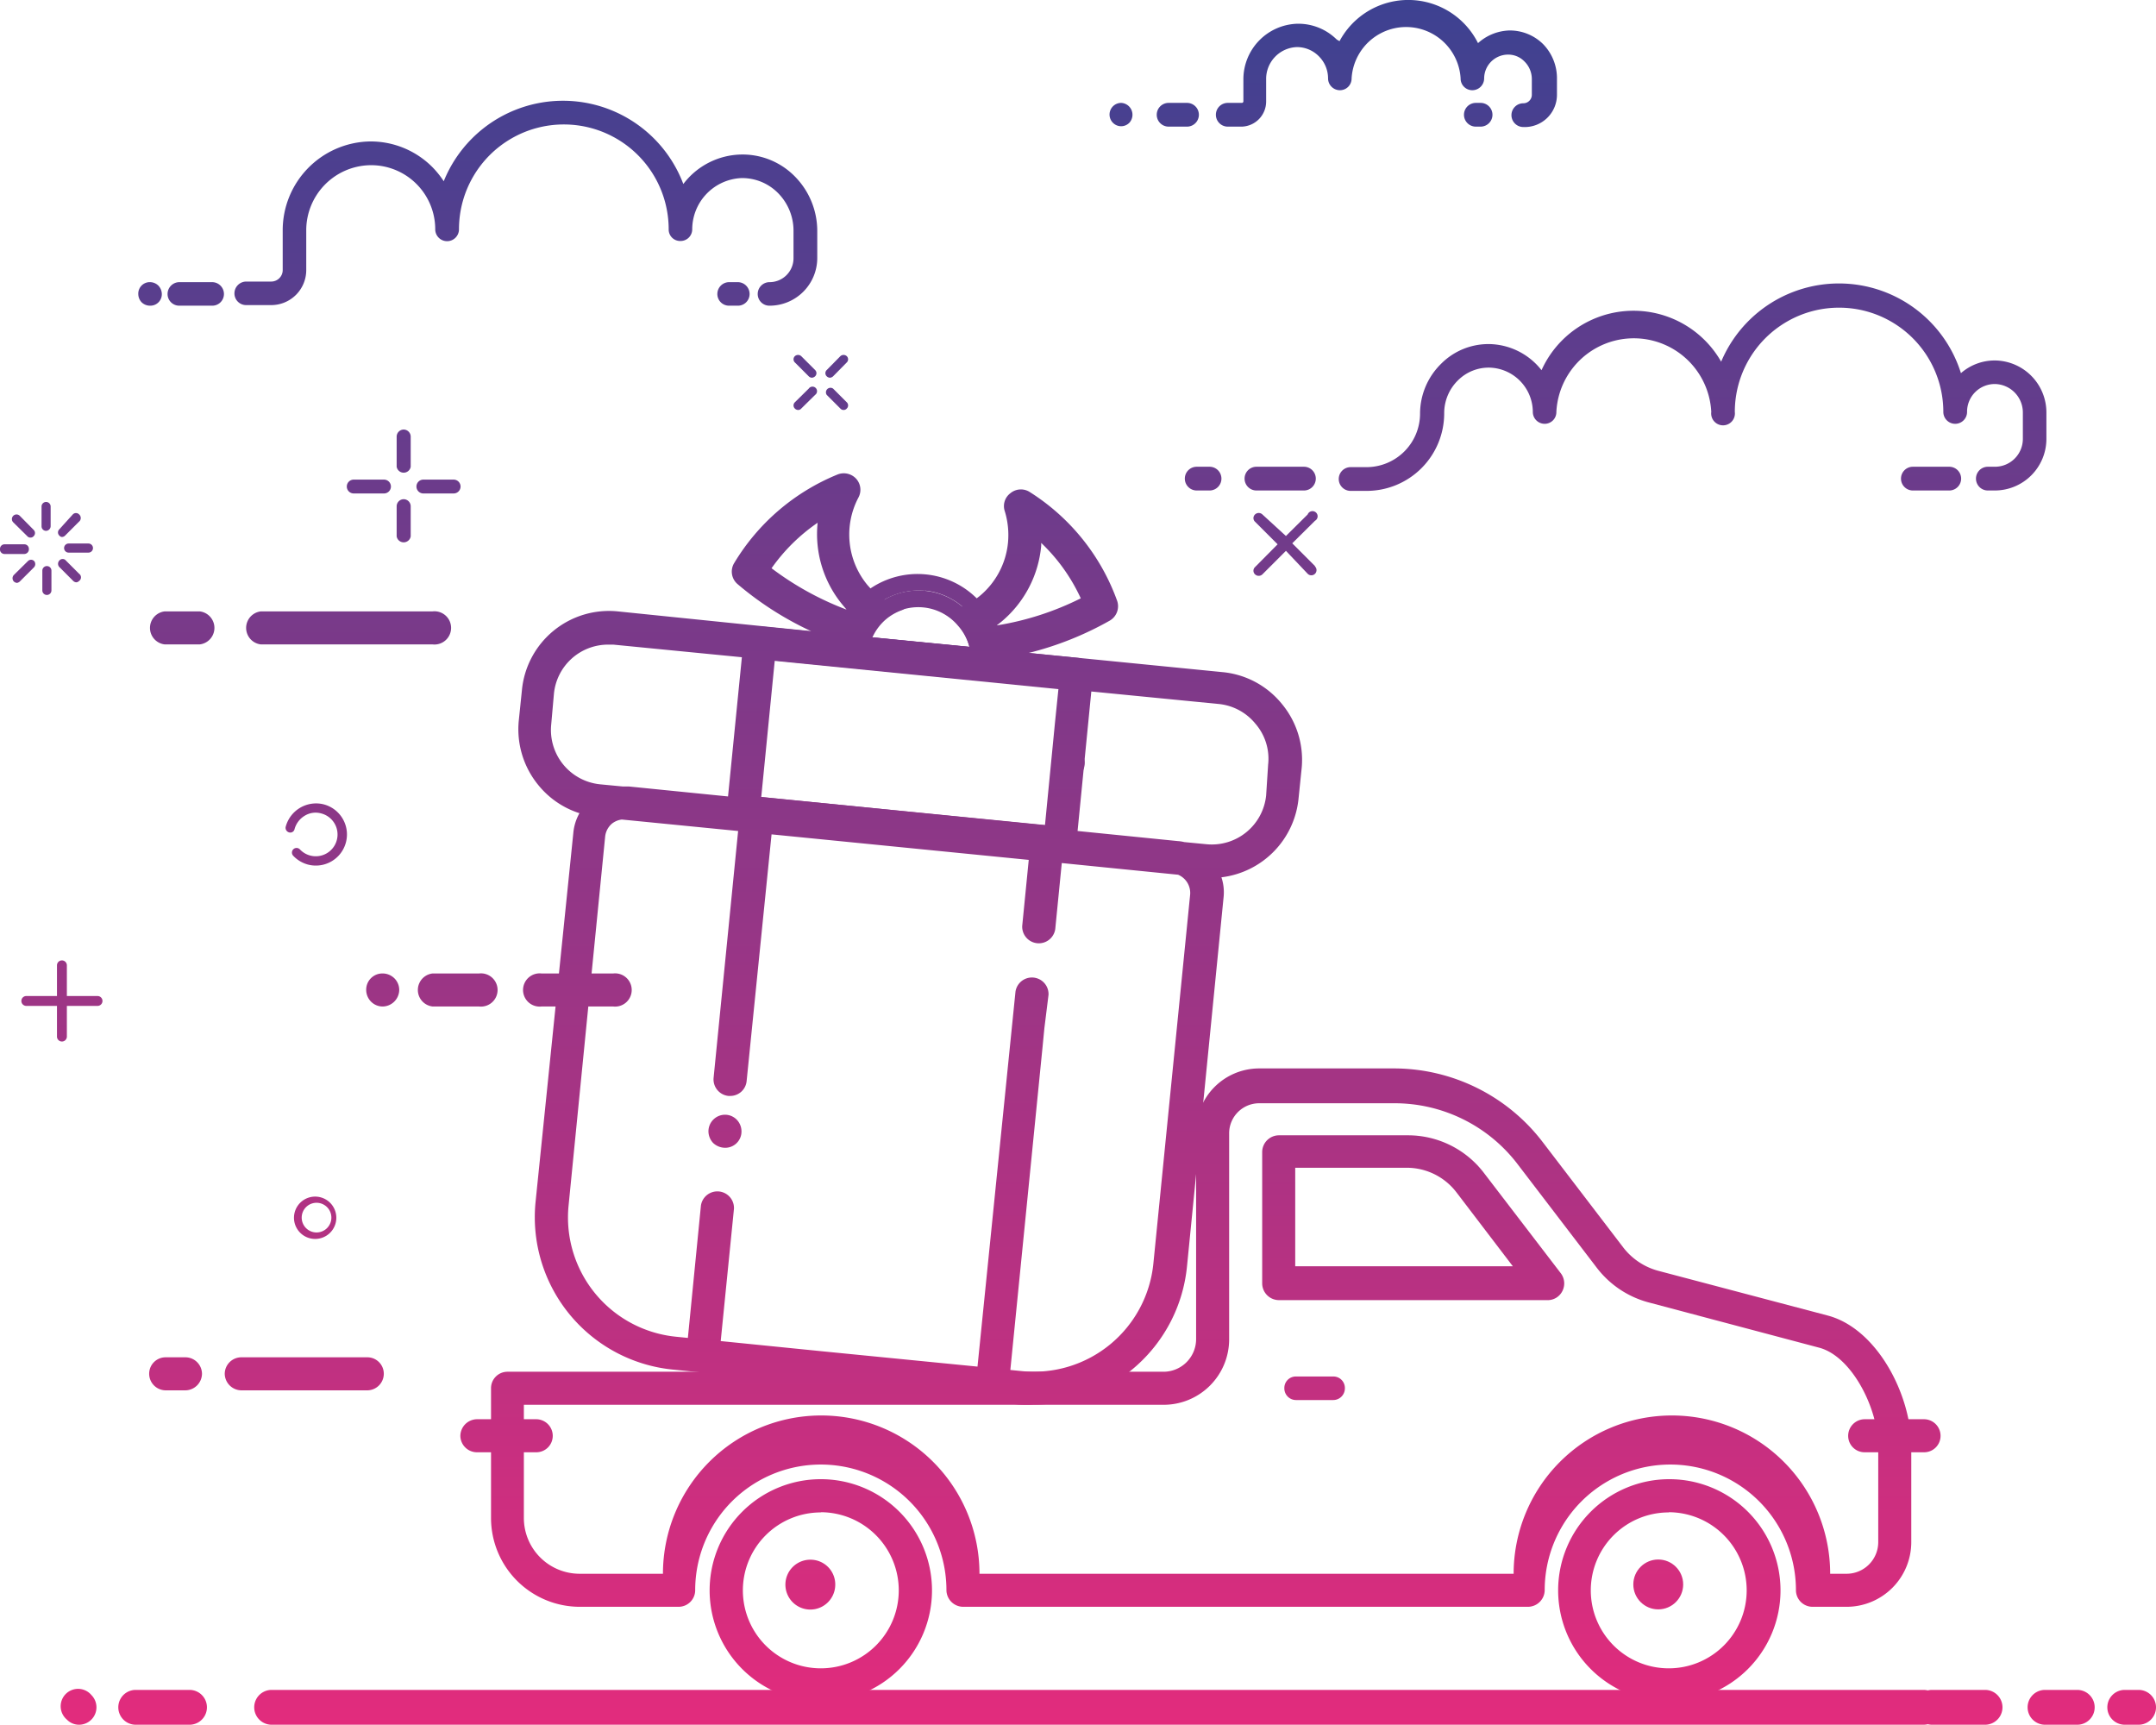 <svg xmlns="http://www.w3.org/2000/svg" xmlns:xlink="http://www.w3.org/1999/xlink" viewBox="0 0 108.98 87.17"><defs><style>.cls-1{fill:url(#linear-gradient);}.cls-2{fill:url(#linear-gradient-2);}.cls-3{fill:url(#linear-gradient-3);}.cls-4{fill:url(#linear-gradient-4);}.cls-5{fill:url(#linear-gradient-5);}.cls-6{fill:url(#linear-gradient-6);}.cls-7{fill:url(#linear-gradient-7);}.cls-8{fill:url(#linear-gradient-8);}.cls-9{fill:url(#linear-gradient-9);}.cls-10{fill:url(#linear-gradient-10);}.cls-11{fill:url(#linear-gradient-11);}.cls-12{fill:url(#linear-gradient-12);}.cls-13{fill:url(#linear-gradient-13);}.cls-14{fill:url(#linear-gradient-14);}.cls-15{fill:url(#linear-gradient-15);}.cls-16{fill:url(#linear-gradient-16);}.cls-17{fill:url(#linear-gradient-17);}.cls-18{fill:url(#linear-gradient-18);}.cls-19{fill:url(#linear-gradient-19);}.cls-20{fill:url(#linear-gradient-20);}.cls-21{fill:url(#linear-gradient-21);}.cls-22{fill:url(#linear-gradient-22);}.cls-23{fill:url(#linear-gradient-23);}.cls-24{fill:url(#linear-gradient-24);}.cls-25{fill:url(#linear-gradient-25);}.cls-26{fill:url(#linear-gradient-26);}.cls-27{fill:url(#linear-gradient-27);}.cls-28{fill:url(#linear-gradient-28);}.cls-29{fill:url(#linear-gradient-29);}.cls-30{fill:url(#linear-gradient-30);}.cls-31{fill:url(#linear-gradient-31);}.cls-32{fill:url(#linear-gradient-32);}.cls-33{fill:url(#linear-gradient-33);}.cls-34{fill:url(#linear-gradient-34);}.cls-35{fill:url(#linear-gradient-35);}.cls-36{fill:url(#linear-gradient-36);}.cls-37{fill:url(#linear-gradient-37);}.cls-38{fill:url(#linear-gradient-38);}.cls-39{fill:url(#linear-gradient-39);}.cls-40{fill:url(#linear-gradient-40);}.cls-41{fill:url(#linear-gradient-41);}.cls-42{fill:url(#linear-gradient-42);}.cls-43{fill:url(#linear-gradient-43);}.cls-44{fill:url(#linear-gradient-44);}.cls-45{fill:url(#linear-gradient-45);}.cls-46{fill:url(#linear-gradient-46);}.cls-47{fill:url(#linear-gradient-47);}.cls-48{fill:url(#linear-gradient-48);}.cls-49{fill:url(#linear-gradient-49);}.cls-50{fill:url(#linear-gradient-50);}.cls-51{fill:url(#linear-gradient-51);}.cls-52{fill:url(#linear-gradient-52);}.cls-53{fill:url(#linear-gradient-53);}.cls-54{fill:url(#linear-gradient-54);}.cls-55{fill:url(#linear-gradient-55);}.cls-56{fill:url(#linear-gradient-56);}.cls-57{fill:url(#linear-gradient-57);}.cls-58{fill:url(#linear-gradient-58);}.cls-59{fill:url(#linear-gradient-59);}.cls-60{fill:url(#linear-gradient-60);}.cls-61{fill:url(#linear-gradient-61);}.cls-62{fill:url(#linear-gradient-62);}.cls-63{fill:url(#linear-gradient-63);}.cls-64{fill:url(#linear-gradient-64);}.cls-65{fill:url(#linear-gradient-65);}</style><linearGradient id="linear-gradient" x1="107.75" y1="86.29" x2="107.75" y2="86.29" gradientUnits="userSpaceOnUse"><stop offset="0" stop-color="#ee2a7b"/><stop offset="0.43" stop-color="#1c4695"/><stop offset="1" stop-color="#0073ad"/></linearGradient><linearGradient id="linear-gradient-2" x1="107.75" y1="93.46" x2="107.75" y2="-164.89" xlink:href="#linear-gradient"/><linearGradient id="linear-gradient-3" x1="104.16" y1="86.29" x2="104.16" y2="86.29" xlink:href="#linear-gradient"/><linearGradient id="linear-gradient-4" x1="104.16" y1="93.46" x2="104.16" y2="-164.89" xlink:href="#linear-gradient"/><linearGradient id="linear-gradient-5" x1="99" y1="86.29" x2="99" y2="86.29" xlink:href="#linear-gradient"/><linearGradient id="linear-gradient-6" x1="99" y1="93.46" x2="99" y2="-164.89" xlink:href="#linear-gradient"/><linearGradient id="linear-gradient-7" x1="55.48" y1="86.29" x2="55.48" y2="86.29" xlink:href="#linear-gradient"/><linearGradient id="linear-gradient-8" x1="55.48" y1="93.46" x2="55.48" y2="-164.89" xlink:href="#linear-gradient"/><linearGradient id="linear-gradient-9" x1="8.22" y1="86.29" x2="8.22" y2="86.29" xlink:href="#linear-gradient"/><linearGradient id="linear-gradient-10" x1="8.22" y1="93.46" x2="8.22" y2="-164.89" xlink:href="#linear-gradient"/><linearGradient id="linear-gradient-11" x1="4" y1="93.46" x2="4" y2="-164.89" xlink:href="#linear-gradient"/><linearGradient id="linear-gradient-12" x1="41.49" y1="93.46" x2="41.49" y2="-164.88" xlink:href="#linear-gradient"/><linearGradient id="linear-gradient-13" x1="71.41" y1="93.46" x2="71.41" y2="-164.88" xlink:href="#linear-gradient"/><linearGradient id="linear-gradient-14" x1="60.71" y1="93.46" x2="60.71" y2="-164.88" xlink:href="#linear-gradient"/><linearGradient id="linear-gradient-15" x1="66.45" y1="93.46" x2="66.45" y2="-164.89" xlink:href="#linear-gradient"/><linearGradient id="linear-gradient-16" x1="40.97" y1="93.46" x2="40.97" y2="-164.88" xlink:href="#linear-gradient"/><linearGradient id="linear-gradient-17" x1="84.35" y1="93.46" x2="84.35" y2="-164.88" xlink:href="#linear-gradient"/><linearGradient id="linear-gradient-18" x1="83.82" y1="93.46" x2="83.82" y2="-164.88" xlink:href="#linear-gradient"/><linearGradient id="linear-gradient-19" x1="25.63" y1="93.46" x2="25.63" y2="-164.88" xlink:href="#linear-gradient"/><linearGradient id="linear-gradient-20" x1="95.78" y1="93.46" x2="95.78" y2="-164.88" xlink:href="#linear-gradient"/><linearGradient id="linear-gradient-21" x1="46.43" y1="93.46" x2="46.43" y2="-164.88" xlink:href="#linear-gradient"/><linearGradient id="linear-gradient-22" x1="45.99" y1="93.46" x2="45.99" y2="-164.88" xlink:href="#linear-gradient"/><linearGradient id="linear-gradient-23" x1="51.91" y1="93.46" x2="51.91" y2="-164.89" xlink:href="#linear-gradient"/><linearGradient id="linear-gradient-24" x1="53.97" y1="93.46" x2="53.97" y2="-164.88" xlink:href="#linear-gradient"/><linearGradient id="linear-gradient-25" x1="36.65" y1="93.46" x2="36.65" y2="-164.88" xlink:href="#linear-gradient"/><linearGradient id="linear-gradient-26" x1="45.98" y1="93.46" x2="45.98" y2="-164.88" xlink:href="#linear-gradient"/><linearGradient id="linear-gradient-27" x1="8.85" y1="93.46" x2="8.85" y2="-164.88" xlink:href="#linear-gradient"/><linearGradient id="linear-gradient-28" x1="15.38" y1="93.46" x2="15.38" y2="-164.88" xlink:href="#linear-gradient"/><linearGradient id="linear-gradient-29" x1="23.05" y1="93.46" x2="23.05" y2="-164.89" xlink:href="#linear-gradient"/><linearGradient id="linear-gradient-30" x1="29.16" y1="93.46" x2="29.16" y2="-164.89" xlink:href="#linear-gradient"/><linearGradient id="linear-gradient-31" x1="19.34" y1="93.46" x2="19.34" y2="-164.88" xlink:href="#linear-gradient"/><linearGradient id="linear-gradient-32" x1="9.21" y1="93.46" x2="9.21" y2="-164.88" xlink:href="#linear-gradient"/><linearGradient id="linear-gradient-33" x1="17.53" y1="93.46" x2="17.53" y2="-164.88" xlink:href="#linear-gradient"/><linearGradient id="linear-gradient-34" x1="37.07" y1="93.46" x2="37.07" y2="-164.88" xlink:href="#linear-gradient"/><linearGradient id="linear-gradient-35" x1="26.58" y1="93.46" x2="26.58" y2="-164.88" xlink:href="#linear-gradient"/><linearGradient id="linear-gradient-36" x1="9.89" y1="93.46" x2="9.89" y2="-164.88" xlink:href="#linear-gradient"/><linearGradient id="linear-gradient-37" x1="7.59" y1="93.46" x2="7.59" y2="-164.89" xlink:href="#linear-gradient"/><linearGradient id="linear-gradient-38" x1="74.72" y1="93.46" x2="74.72" y2="-164.88" xlink:href="#linear-gradient"/><linearGradient id="linear-gradient-39" x1="70.08" y1="93.46" x2="70.08" y2="-164.88" xlink:href="#linear-gradient"/><linearGradient id="linear-gradient-40" x1="59.53" y1="93.46" x2="59.53" y2="-164.88" xlink:href="#linear-gradient"/><linearGradient id="linear-gradient-41" x1="56.67" y1="93.46" x2="56.67" y2="-164.88" xlink:href="#linear-gradient"/><linearGradient id="linear-gradient-42" x1="85.57" y1="93.46" x2="85.57" y2="-164.88" xlink:href="#linear-gradient"/><linearGradient id="linear-gradient-43" x1="60.82" y1="93.46" x2="60.82" y2="-164.88" xlink:href="#linear-gradient"/><linearGradient id="linear-gradient-44" x1="64.71" y1="93.46" x2="64.71" y2="-164.88" xlink:href="#linear-gradient"/><linearGradient id="linear-gradient-45" x1="97.61" y1="93.46" x2="97.61" y2="-164.88" xlink:href="#linear-gradient"/><linearGradient id="linear-gradient-46" x1="15.98" y1="93.46" x2="15.98" y2="-164.88" xlink:href="#linear-gradient"/><linearGradient id="linear-gradient-47" x1="1.19" y1="93.46" x2="1.19" y2="-164.88" xlink:href="#linear-gradient"/><linearGradient id="linear-gradient-48" x1="0.73" y1="93.46" x2="0.73" y2="-164.89" xlink:href="#linear-gradient"/><linearGradient id="linear-gradient-49" x1="1.22" y1="93.46" x2="1.22" y2="-164.89" xlink:href="#linear-gradient"/><linearGradient id="linear-gradient-50" x1="2.37" y1="93.46" x2="2.37" y2="-164.88" xlink:href="#linear-gradient"/><linearGradient id="linear-gradient-51" x1="3.5" y1="93.46" x2="3.5" y2="-164.88" xlink:href="#linear-gradient"/><linearGradient id="linear-gradient-52" x1="3.96" y1="93.46" x2="3.96" y2="-164.9" xlink:href="#linear-gradient"/><linearGradient id="linear-gradient-53" x1="3.48" y1="93.46" x2="3.48" y2="-164.88" xlink:href="#linear-gradient"/><linearGradient id="linear-gradient-54" x1="2.33" y1="93.46" x2="2.33" y2="-164.88" xlink:href="#linear-gradient"/><linearGradient id="linear-gradient-55" x1="20.41" y1="93.46" x2="20.41" y2="-164.88" xlink:href="#linear-gradient"/><linearGradient id="linear-gradient-56" x1="20.41" y1="93.46" x2="20.41" y2="-164.88" xlink:href="#linear-gradient"/><linearGradient id="linear-gradient-57" x1="22.17" y1="93.46" x2="22.17" y2="-164.89" xlink:href="#linear-gradient"/><linearGradient id="linear-gradient-58" x1="18.65" y1="93.46" x2="18.65" y2="-164.89" xlink:href="#linear-gradient"/><linearGradient id="linear-gradient-59" x1="42.29" y1="93.46" x2="42.29" y2="-164.88" xlink:href="#linear-gradient"/><linearGradient id="linear-gradient-60" x1="40.69" y1="93.46" x2="40.69" y2="-164.88" xlink:href="#linear-gradient"/><linearGradient id="linear-gradient-61" x1="42.29" y1="93.46" x2="42.29" y2="-164.88" xlink:href="#linear-gradient"/><linearGradient id="linear-gradient-62" x1="40.69" y1="93.46" x2="40.69" y2="-164.88" xlink:href="#linear-gradient"/><linearGradient id="linear-gradient-63" x1="15.98" y1="93.46" x2="15.98" y2="-164.88" xlink:href="#linear-gradient"/><linearGradient id="linear-gradient-64" x1="64.95" y1="93.46" x2="64.95" y2="-164.88" xlink:href="#linear-gradient"/><linearGradient id="linear-gradient-65" x1="3.13" y1="93.46" x2="3.13" y2="-164.88" xlink:href="#linear-gradient"/></defs><title>gifts-car</title><g id="Layer_2" data-name="Layer 2"><g id="Layer_1-2" data-name="Layer 1"><path class="cls-1" d="M107.4,86.29h0Z"/><path class="cls-2" d="M108.1,87.17h-.7a.88.88,0,1,1,0-1.76h.7a.88.88,0,0,1,0,1.76Z"/><path class="cls-3" d="M103.35,86.29h0Z"/><path class="cls-4" d="M105,87.17h-1.63a.88.88,0,0,1,0-1.76H105a.88.88,0,1,1,0,1.76Z"/><path class="cls-5" d="M97.66,86.29h0Z"/><path class="cls-6" d="M100.34,87.17H97.66a.88.88,0,0,1,0-1.76h2.68a.88.88,0,1,1,0,1.76Z"/><path class="cls-7" d="M13.73,86.29h0Z"/><path class="cls-8" d="M97.23,87.17H13.73a.88.88,0,0,1,0-1.76h83.5a.88.88,0,1,1,0,1.76Z"/><path class="cls-9" d="M6.86,86.29h0Z"/><path class="cls-10" d="M9.58,87.17H6.86a.88.88,0,0,1,0-1.76H9.58a.88.88,0,1,1,0,1.76Z"/><path class="cls-11" d="M4,87.17a.85.85,0,0,1-.62-.26.88.88,0,1,1,1.24-1.24A.88.88,0,0,1,4,87.17Z"/><path class="cls-12" d="M41.49,86a5.62,5.62,0,1,1,5.62-5.62A5.62,5.62,0,0,1,41.49,86Zm0-9.56a3.94,3.94,0,1,0,3.94,3.94A3.95,3.95,0,0,0,41.49,76.43Z"/><path class="cls-13" d="M78.18,65.71H64.64a.85.85,0,0,1-.84-.84V58.22a.85.85,0,0,1,.84-.84h6.5A4.83,4.83,0,0,1,75,59.27l3.9,5.09a.85.85,0,0,1,.08.88A.83.83,0,0,1,78.18,65.71ZM65.47,64h11l-2.86-3.75a3.16,3.16,0,0,0-2.49-1.23H65.47Z"/><path class="cls-14" d="M93.35,81.21H91.62a.84.84,0,0,1-.84-.84,6.35,6.35,0,1,0-12.7,0,.85.85,0,0,1-.84.84H48.68a.85.85,0,0,1-.84-.84,6.35,6.35,0,0,0-12.7,0,.84.84,0,0,1-.84.84h-5a4.49,4.49,0,0,1-4.48-4.49V70.16a.83.83,0,0,1,.83-.83H58.82a1.65,1.65,0,0,0,1.64-1.64V57.22A3.19,3.19,0,0,1,63.64,54h6.85A9.47,9.47,0,0,1,78,57.75l4.06,5.31a3.32,3.32,0,0,0,1.73,1.16l8.6,2.27c2.49.66,4.22,4,4.22,6.62v4.83A3.27,3.27,0,0,1,93.35,81.21Zm-.94-1.67h.94a1.6,1.6,0,0,0,1.59-1.6V73.11c0-1.91-1.33-4.57-3-5l-8.59-2.28a4.88,4.88,0,0,1-2.64-1.76l-4.06-5.31a7.82,7.82,0,0,0-6.18-3H63.64a1.52,1.52,0,0,0-1.51,1.51V67.69A3.31,3.31,0,0,1,58.82,71H26.48v5.72a2.82,2.82,0,0,0,2.81,2.82h4.22a8,8,0,0,1,16,0h27a8,8,0,0,1,16,0Z"/><path class="cls-15" d="M67.39,70.76H65.51a.59.59,0,0,1-.59-.6.58.58,0,0,1,.59-.59h1.88a.58.58,0,0,1,.59.59A.59.59,0,0,1,67.39,70.76Z"/><path class="cls-16" d="M42.22,80.08A1.26,1.26,0,1,1,41,78.83,1.25,1.25,0,0,1,42.22,80.08Z"/><path class="cls-17" d="M84.35,86A5.62,5.62,0,1,1,90,80.37,5.62,5.62,0,0,1,84.35,86Zm0-9.56a3.94,3.94,0,1,0,3.94,3.94A3.95,3.95,0,0,0,84.35,76.43Z"/><circle class="cls-18" cx="83.82" cy="80.08" r="1.26"/><path class="cls-19" d="M27.11,73.4h-3a.84.84,0,0,1-.84-.83.85.85,0,0,1,.84-.84h3a.84.84,0,0,1,.83.84A.83.83,0,0,1,27.11,73.4Z"/><path class="cls-20" d="M97.26,73.4h-3a.83.83,0,0,1-.84-.83.84.84,0,0,1,.84-.84h3a.84.84,0,0,1,.83.84A.83.83,0,0,1,97.26,73.4Z"/><path class="cls-21" d="M46.76,29.86h0A3.44,3.44,0,0,0,43,32.94l6.84.68A3.44,3.44,0,0,0,46.76,29.86Zm-2.71,2.35a2.63,2.63,0,0,1,.72-.94,2.62,2.62,0,0,1,3.66.36A2.63,2.63,0,0,1,49,32.69Z"/><path class="cls-22" d="M53.57,43.46h-.09l-16-1.59a.82.82,0,0,1-.56-.3.8.8,0,0,1-.19-.61l.85-8.55a.82.82,0,0,1,.3-.56.84.84,0,0,1,.61-.19l16,1.59a.86.86,0,0,1,.75.92L54.4,42.7A.84.84,0,0,1,53.57,43.46ZM38.48,40.28l14.34,1.43.51-5.22h0l.17-1.66L39.16,33.4Z"/><path class="cls-23" d="M52,51.88l-.1.94Z"/><path class="cls-24" d="M54,37.73a.85.85,0,0,0-.84.84.83.83,0,0,0,.25.59.81.81,0,0,0,.59.24.82.82,0,0,0,.59-.24.87.87,0,0,0,.24-.59.85.85,0,0,0-.24-.59A.83.83,0,0,0,54,37.73Z"/><path class="cls-25" d="M36.65,56.34a.84.84,0,0,0-.84.84.87.87,0,0,0,.24.59.89.89,0,0,0,.6.24.82.82,0,0,0,.83-.83.85.85,0,0,0-.24-.59A.83.83,0,0,0,36.65,56.34Z"/><path class="cls-26" d="M64.79,35.57a4.39,4.39,0,0,0-3-1.6L52,33a16.33,16.33,0,0,0,4.09-1.63.84.84,0,0,0,.38-1,10.84,10.84,0,0,0-4.4-5.49.83.83,0,0,0-1,.05.81.81,0,0,0-.28.91,4.11,4.11,0,0,1,.16,1.6,4,4,0,0,1-1.45,2.7l-.13.1A4.25,4.25,0,0,0,44,29.74l-.16-.18a4,4,0,0,1-.45-4.41.83.83,0,0,0-.11-.95.85.85,0,0,0-.94-.22,10.89,10.89,0,0,0-5.23,4.48.83.83,0,0,0,.17,1.06A16.36,16.36,0,0,0,41,31.9l-9.78-1a4.42,4.42,0,0,0-4.84,4l-.16,1.55a4.45,4.45,0,0,0,1,3.24,4.4,4.4,0,0,0,2.07,1.41,2.49,2.49,0,0,0-.31,1L27.07,60.76A7.74,7.74,0,0,0,34,69.22l6.32.63,9.75,1h0l1.43.14a6.74,6.74,0,0,0,.77,0A7.74,7.74,0,0,0,60,64l1.85-18.66a2.41,2.41,0,0,0-.11-1,4.45,4.45,0,0,0,3.9-4l.16-1.56A4.42,4.42,0,0,0,64.79,35.57Zm-12.16-8s0-.09,0-.13a9.13,9.13,0,0,1,2,2.8,14.67,14.67,0,0,1-4.25,1.37l0,0,.24-.19A5.65,5.65,0,0,0,52.63,27.58Zm-5.87,2.28h0a3.44,3.44,0,0,1,1.89.81,4.08,4.08,0,0,1-1,.31,2.67,2.67,0,0,1,.81.65A2.63,2.63,0,0,1,49,32.69l-4.9-.48a2.63,2.63,0,0,1,.72-.94,2.67,2.67,0,0,1,.88-.47,4,4,0,0,1-1-.49A3.48,3.48,0,0,1,46.76,29.86Zm-5.43-3.44v0a5.6,5.6,0,0,0,1.26,4.16l.2.24A15.14,15.14,0,0,1,39,28.72,9.21,9.21,0,0,1,41.33,26.42ZM60.16,45.2,58.3,63.86a6.07,6.07,0,0,1-6.63,5.44l-.6-.06L52.7,52.9h0l.09-.93h0L53,50.28a.84.84,0,0,0-1.67-.16L49.41,69.07l-7.91-.78-5.07-.51.67-6.69a.84.84,0,0,0-1.67-.16l-.66,6.69-.6-.06a6.06,6.06,0,0,1-5.43-6.63l1.85-18.66a1,1,0,0,1,.34-.64,1,1,0,0,1,.5-.21l5.88.58L36.07,54.48a.84.84,0,0,0,.75.91h.09a.83.83,0,0,0,.83-.75L39,42.17l13,1.29-.33,3.34a.84.84,0,0,0,1.67.16l.33-3.34,5.88.59A1,1,0,0,1,60.16,45.2Zm3.94-6.55L64,40.2a2.76,2.76,0,0,1-3,2.47l-1.14-.11a1.77,1.77,0,0,0-.32-.05l-6.06-.61a.86.86,0,0,0-.44-.18L38.33,40.27a.75.75,0,0,0-.47.09l-6.07-.61h-.31l-1.15-.11a2.76,2.76,0,0,1-2.47-3L28,35.06a2.75,2.75,0,0,1,2.74-2.48H31l30.6,3a2.74,2.74,0,0,1,1.86,1A2.7,2.7,0,0,1,64.1,38.65Z"/><path class="cls-27" d="M9.37,70.27h-1a.84.84,0,0,1-.83-.84.83.83,0,0,1,.83-.83h1a.84.84,0,0,1,.84.83A.85.85,0,0,1,9.37,70.27Z"/><path class="cls-28" d="M18.57,70.27H12.2a.85.85,0,0,1-.84-.84.84.84,0,0,1,.84-.83h6.37a.83.83,0,0,1,.83.83A.84.84,0,0,1,18.57,70.27Z"/><path class="cls-29" d="M24.22,50.87H21.87a.84.84,0,0,1,0-1.67h2.35a.84.84,0,1,1,0,1.67Z"/><path class="cls-30" d="M31,50.87H27.37a.84.84,0,1,1,0-1.67H31a.84.84,0,1,1,0,1.67Z"/><path class="cls-31" d="M19.34,50.87a.83.83,0,0,1-.59-.25.85.85,0,0,1-.24-.59.82.82,0,0,1,.83-.83.85.85,0,0,1,.59.24.83.83,0,0,1,.25.59.85.85,0,0,1-.84.84Z"/><path class="cls-32" d="M10.09,32.57H8.33a.84.84,0,0,1,0-1.67h1.76a.84.84,0,0,1,0,1.67Z"/><path class="cls-33" d="M21.87,32.57H13.19a.84.84,0,0,1,0-1.67h8.68a.84.84,0,1,1,0,1.67Z"/><path class="cls-34" d="M37.29,14.26h-.43a.6.6,0,0,0-.6.6.59.59,0,0,0,.6.59h.43a.59.59,0,0,0,.6-.59A.6.6,0,0,0,37.29,14.26Z"/><path class="cls-35" d="M40.15,8.89a3.7,3.7,0,0,0-2.69-1.08A3.76,3.76,0,0,0,34.54,9.3a6.5,6.5,0,0,0-12.11-.14,4.63,4.63,0,0,0-.6-.74,4.4,4.4,0,0,0-3.18-1.27,4.49,4.49,0,0,0-4.36,4.5v2a.58.58,0,0,1-.58.58H12.45a.6.6,0,0,0-.6.6.59.59,0,0,0,.6.59h1.26a1.77,1.77,0,0,0,1.77-1.77v-2a3.29,3.29,0,0,1,3.19-3.3A3.24,3.24,0,0,1,22,11.59a.6.6,0,0,0,1.2,0,5.3,5.3,0,1,1,10.6,0,.58.58,0,0,0,.59.59.59.59,0,0,0,.6-.59A2.6,2.6,0,0,1,37.48,9a2.55,2.55,0,0,1,1.83.74,2.7,2.7,0,0,1,.8,1.91v1.4a1.21,1.21,0,0,1-1.21,1.21.6.6,0,0,0-.6.6.59.59,0,0,0,.6.59,2.41,2.41,0,0,0,2.41-2.4v-1.4A3.92,3.92,0,0,0,40.15,8.89Z"/><path class="cls-36" d="M10.72,14.26H9.07a.6.6,0,0,0-.6.6.59.59,0,0,0,.6.59h1.65a.59.59,0,0,0,.6-.59A.6.6,0,0,0,10.72,14.26Z"/><path class="cls-37" d="M7.59,14.26a.58.58,0,0,0-.6.6.61.61,0,0,0,.17.42.61.61,0,0,0,.43.17.58.58,0,0,0,.59-.59A.63.63,0,0,0,8,14.43.61.61,0,0,0,7.59,14.26Z"/><path class="cls-38" d="M74.84,5.2H74.6a.6.6,0,0,0,0,1.2h.24a.6.6,0,1,0,0-1.2Z"/><path class="cls-39" d="M78,2.23a2.39,2.39,0,0,0-1.71-.69,2.47,2.47,0,0,0-1.58.64,3.94,3.94,0,0,0-7-.1L67.57,2a2.76,2.76,0,0,0-2-.8A2.81,2.81,0,0,0,62.85,4V5.13a.08.08,0,0,1-.07.07h-.72a.6.6,0,0,0,0,1.2h.72A1.27,1.27,0,0,0,64,5.13V4a1.61,1.61,0,0,1,1.55-1.62h0a1.55,1.55,0,0,1,1.11.46,1.58,1.58,0,0,1,.47,1.12.6.6,0,0,0,.6.6.59.59,0,0,0,.59-.6,2.76,2.76,0,0,1,5.51,0,.59.59,0,0,0,.59.6.6.6,0,0,0,.6-.6,1.21,1.21,0,0,1,1.18-1.2,1.14,1.14,0,0,1,.85.34,1.25,1.25,0,0,1,.38.9v.79a.43.43,0,0,1-.43.43.6.6,0,0,0,0,1.2A1.63,1.63,0,0,0,78.7,4.77V4A2.47,2.47,0,0,0,78,2.23Z"/><path class="cls-40" d="M60,5.2h-.93a.6.6,0,0,0,0,1.2H60a.6.6,0,1,0,0-1.2Z"/><path class="cls-41" d="M56.67,5.2a.59.59,0,0,0-.42,1,.58.58,0,0,0,.84,0,.6.6,0,0,0-.42-1Z"/><path class="cls-42" d="M100.91,18.22a2.59,2.59,0,0,0-1.79.64A6.46,6.46,0,0,0,87,18.28a5.1,5.1,0,0,0-9.08.43,3.43,3.43,0,0,0-2.63-1.32h-.07a3.37,3.37,0,0,0-2.38,1,3.54,3.54,0,0,0-1.06,2.5,2.71,2.71,0,0,1-2.71,2.72h-.8a.6.6,0,0,0,0,1.2h.8A3.92,3.92,0,0,0,73,20.87a2.32,2.32,0,0,1,.7-1.65,2.2,2.2,0,0,1,1.58-.64,2.25,2.25,0,0,1,2.2,2.24.6.6,0,0,0,.6.6.59.59,0,0,0,.59-.6,3.92,3.92,0,0,1,7.83,0,.6.6,0,1,0,1.19,0,5.27,5.27,0,0,1,10.54,0,.6.6,0,1,0,1.2,0,1.4,1.4,0,0,1,1.45-1.41,1.44,1.44,0,0,1,1.37,1.45v1.32a1.41,1.41,0,0,1-1.41,1.41h-.36a.6.6,0,0,0,0,1.2h.36a2.61,2.61,0,0,0,2.6-2.61V20.86A2.63,2.63,0,0,0,100.91,18.22Z"/><path class="cls-43" d="M61.14,23.59h-.65a.6.6,0,0,0,0,1.2h.65a.6.6,0,0,0,0-1.2Z"/><path class="cls-44" d="M65.91,23.59h-2.4a.6.6,0,0,0,0,1.2h2.4a.6.6,0,0,0,0-1.2Z"/><path class="cls-45" d="M98.53,23.59H96.69a.6.6,0,1,0,0,1.2h1.84a.6.6,0,0,0,0-1.2Z"/><path class="cls-46" d="M16.35,40.65a1.59,1.59,0,0,0-1.91,1.14.24.24,0,0,0,.17.28.22.22,0,0,0,.28-.17,1.14,1.14,0,0,1,.51-.67,1.05,1.05,0,0,1,.83-.12,1.1,1.1,0,1,1-1.07,1.82.23.23,0,0,0-.34.32,1.59,1.59,0,0,0,.76.45,1.57,1.57,0,0,0,.77-3.05Z"/><path class="cls-47" d="M1.38,27.1a.2.2,0,0,0,.16.07.2.2,0,0,0,.16-.07.22.22,0,0,0,0-.32L1,26.07a.23.23,0,0,0-.33.33Z"/><path class="cls-48" d="M1.46,27.74a.23.23,0,0,0-.23-.23h-1a.23.23,0,0,0-.23.23A.23.23,0,0,0,.23,28h1A.24.24,0,0,0,1.46,27.74Z"/><path class="cls-49" d="M1.73,28.36a.22.22,0,0,0-.32,0l-.71.7a.24.24,0,0,0,0,.33.26.26,0,0,0,.16.07A.28.28,0,0,0,1,29.39l.7-.7A.24.24,0,0,0,1.73,28.36Z"/><path class="cls-50" d="M2.37,28.61a.23.23,0,0,0-.23.23v1a.23.23,0,0,0,.23.23.23.23,0,0,0,.23-.23v-1A.23.23,0,0,0,2.37,28.61Z"/><path class="cls-51" d="M3,28.33a.24.24,0,0,0,0,.33l.7.7a.23.23,0,0,0,.17.07A.23.23,0,0,0,4,29.36.22.22,0,0,0,4,29l-.71-.71A.22.22,0,0,0,3,28.33Z"/><path class="cls-52" d="M3.24,27.7a.23.23,0,0,0,.23.23h1a.23.23,0,0,0,.23-.23.23.23,0,0,0-.23-.23h-1A.23.23,0,0,0,3.24,27.7Z"/><path class="cls-53" d="M3.12,27.14a.23.23,0,0,0,.17-.07l.7-.7A.24.24,0,0,0,4,26a.22.22,0,0,0-.32,0L3,26.75a.22.22,0,0,0,0,.32A.21.21,0,0,0,3.12,27.14Z"/><path class="cls-54" d="M2.33,26.83a.24.24,0,0,0,.23-.23v-1a.23.23,0,0,0-.23-.23.23.23,0,0,0-.23.23v1A.23.23,0,0,0,2.33,26.83Z"/><path class="cls-55" d="M20.41,21.71a.36.36,0,0,0-.36.36v1.52a.36.36,0,0,0,.71,0V22.07A.36.36,0,0,0,20.41,21.71Z"/><path class="cls-56" d="M20.41,25.23a.36.36,0,0,0-.36.36v1.52a.36.36,0,0,0,.71,0V25.59A.36.36,0,0,0,20.41,25.23Z"/><path class="cls-57" d="M22.93,24.24H21.4a.35.35,0,0,0-.35.35.35.35,0,0,0,.35.35h1.53a.35.35,0,0,0,.35-.35A.35.35,0,0,0,22.93,24.24Z"/><path class="cls-58" d="M19.41,24.24H17.88a.35.35,0,0,0-.35.35.35.35,0,0,0,.35.35h1.53a.35.35,0,0,0,.35-.35A.35.35,0,0,0,19.41,24.24Z"/><path class="cls-59" d="M42.48,18l-.69.7a.22.22,0,0,0,0,.32.24.24,0,0,0,.16.07.26.26,0,0,0,.16-.07l.69-.7a.22.22,0,0,0,0-.32A.24.24,0,0,0,42.48,18Z"/><path class="cls-60" d="M40.88,19.64l-.7.69a.22.22,0,0,0,0,.32.23.23,0,0,0,.16.07.2.2,0,0,0,.16-.07l.7-.69a.23.23,0,1,0-.32-.32Z"/><path class="cls-61" d="M42.11,19.64a.23.23,0,0,0-.32.32l.69.69a.21.21,0,0,0,.16.07.2.2,0,0,0,.16-.07.22.22,0,0,0,0-.32Z"/><path class="cls-62" d="M40.5,18a.24.24,0,0,0-.32,0,.22.22,0,0,0,0,.32l.7.7a.24.24,0,0,0,.16.07.26.26,0,0,0,.16-.07.22.22,0,0,0,0-.32Z"/><path class="cls-63" d="M16,60.48A1.07,1.07,0,1,0,17,61.54,1.07,1.07,0,0,0,16,60.48Zm0,1.81a.75.75,0,1,1,.75-.75A.75.75,0,0,1,16,62.29Z"/><path class="cls-64" d="M66.47,28.61l-1.15-1.15,1.15-1.14A.26.26,0,1,0,66.1,26L65,27.09,63.81,26a.27.27,0,0,0-.37,0,.25.25,0,0,0,0,.37l1.14,1.14-1.14,1.15a.25.25,0,0,0,0,.37.27.27,0,0,0,.37,0L65,27.84,66.1,29a.26.26,0,1,0,.37-.37Z"/><path class="cls-65" d="M4.93,50.34H3.38V48.79a.25.25,0,0,0-.5,0v1.55H1.33a.25.25,0,1,0,0,.5H2.88v1.55a.25.25,0,0,0,.5,0V50.84H4.93a.25.25,0,0,0,0-.5Z"/></g></g></svg>